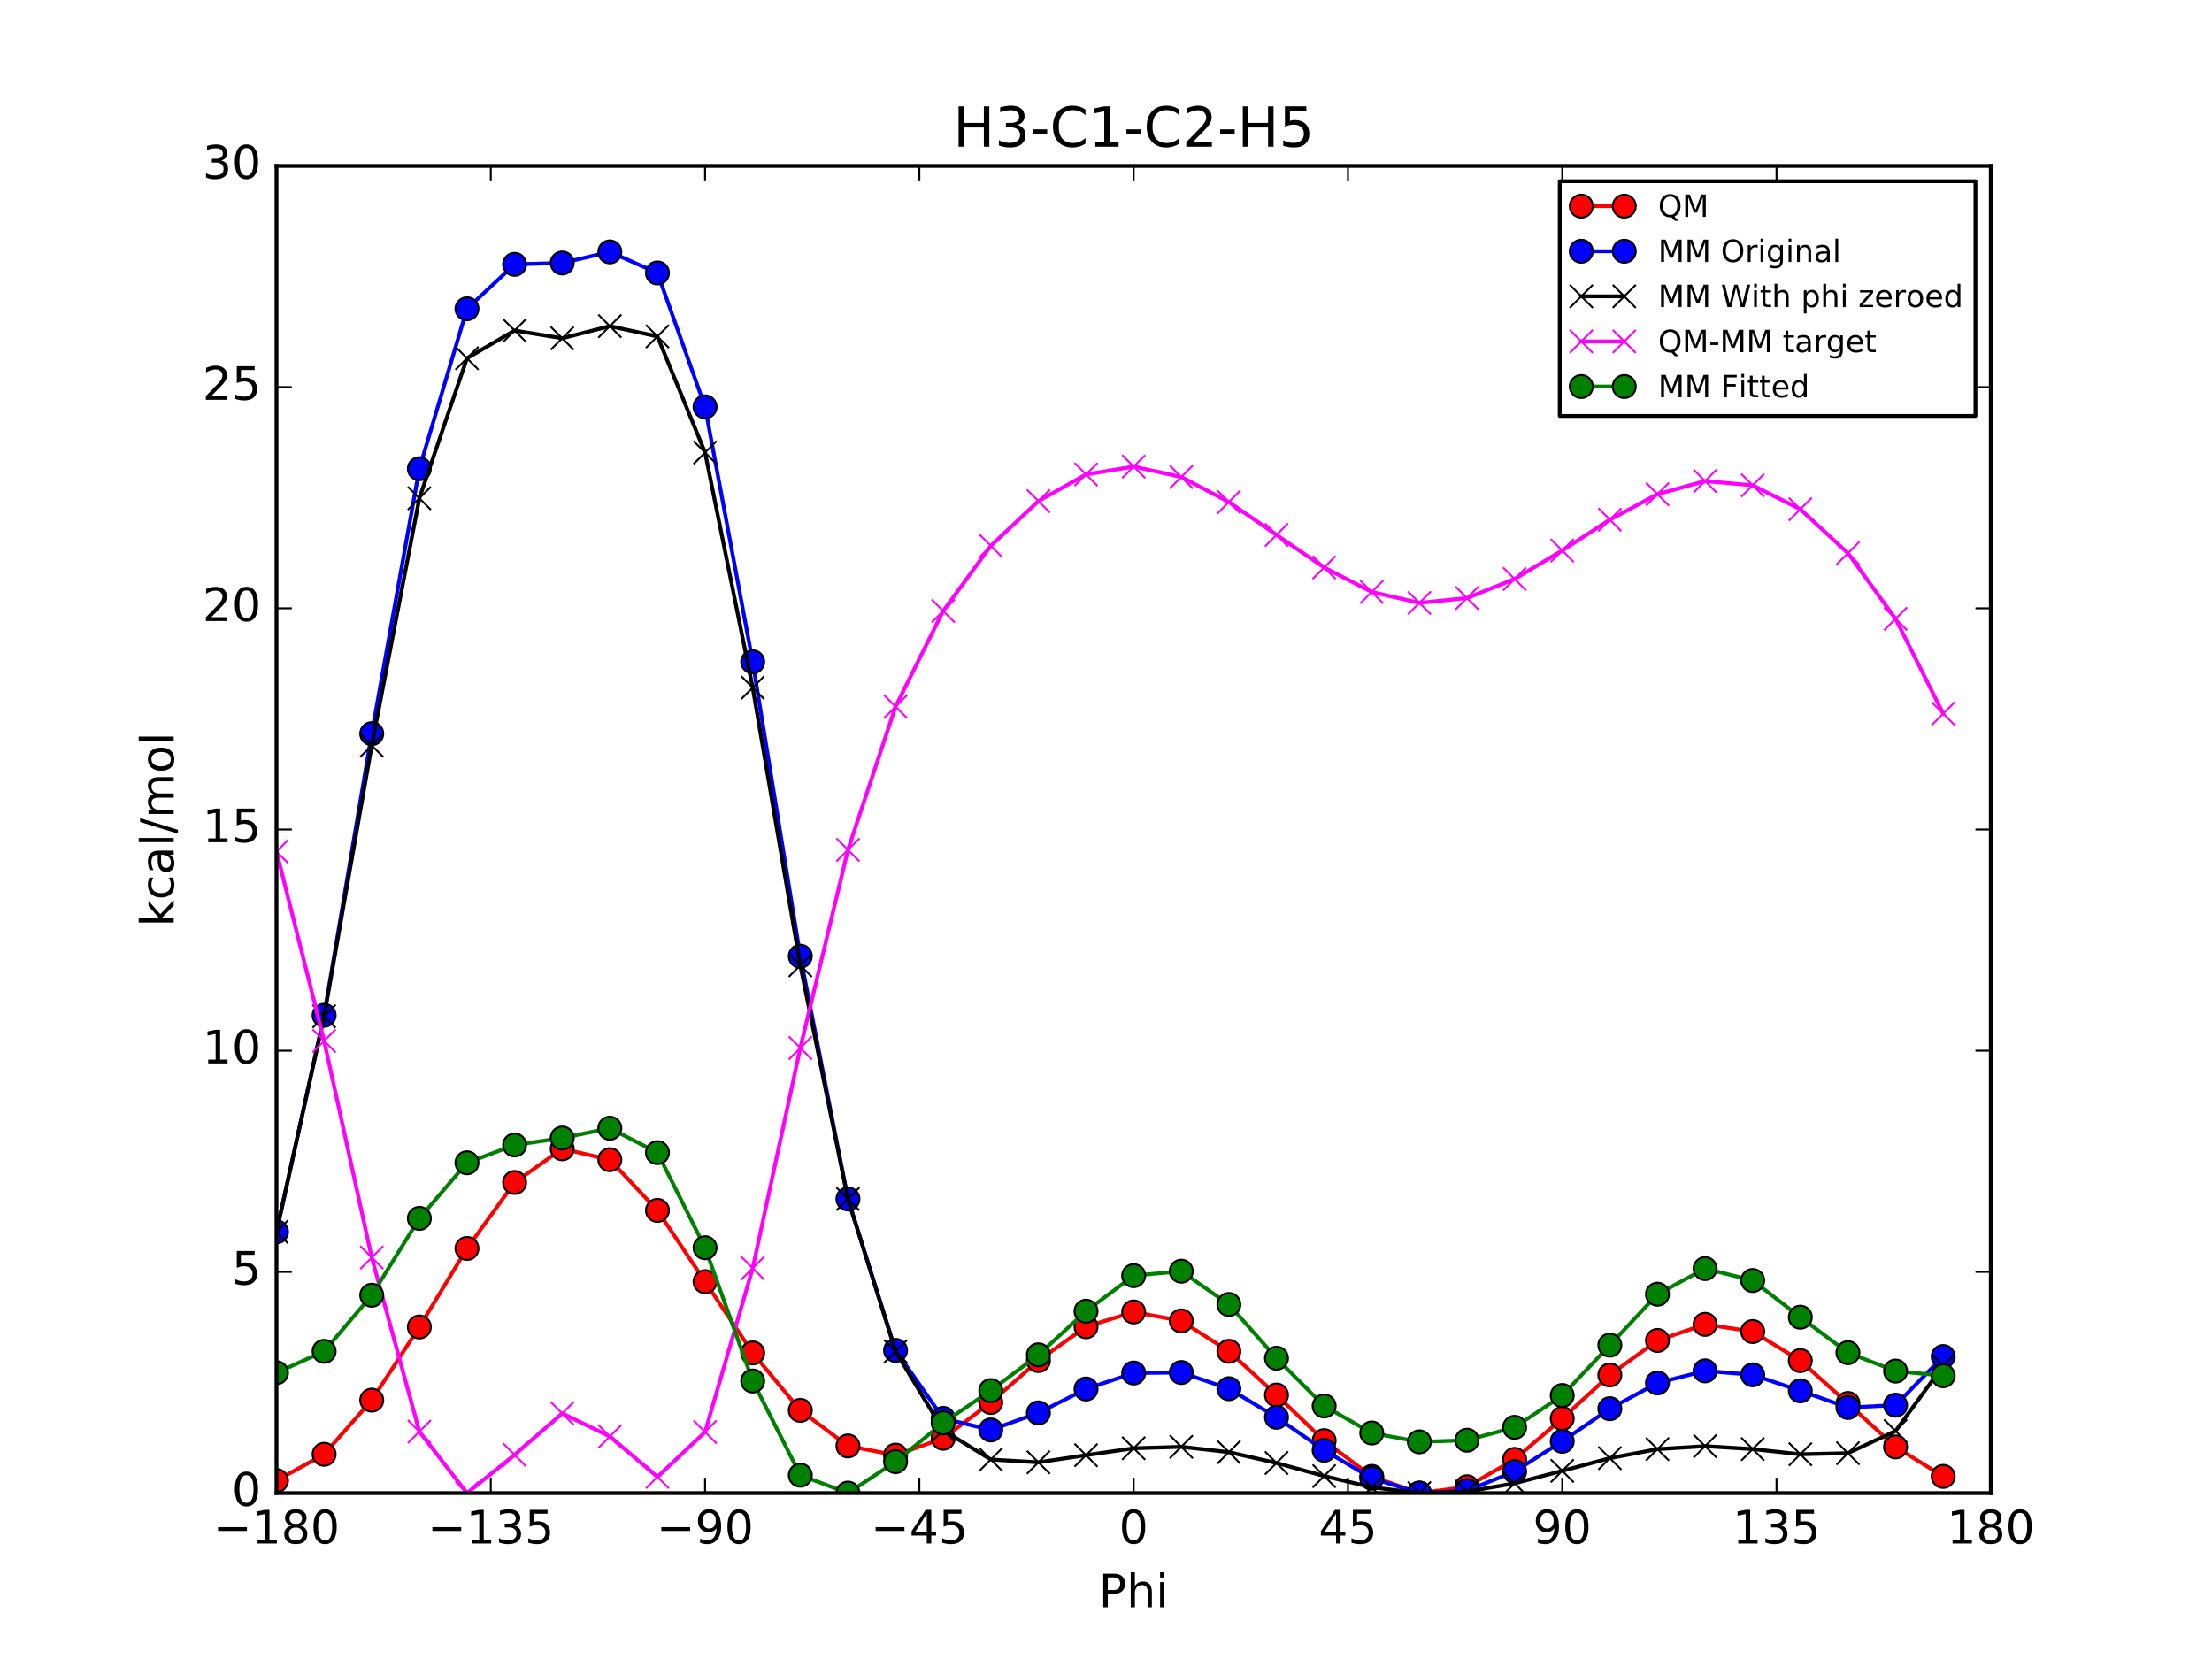 <?xml version="1.0" encoding="utf-8" standalone="no"?>
<!DOCTYPE svg PUBLIC "-//W3C//DTD SVG 1.1//EN"
  "http://www.w3.org/Graphics/SVG/1.1/DTD/svg11.dtd">
<!-- Created with matplotlib (http://matplotlib.org/) -->
<svg height="432pt" version="1.1" viewBox="0 0 576 432" width="576pt" xmlns="http://www.w3.org/2000/svg" xmlns:xlink="http://www.w3.org/1999/xlink">
 <defs>
  <style type="text/css">
*{stroke-linecap:butt;stroke-linejoin:round;stroke-miterlimit:100000;}
  </style>
 </defs>
 <g id="figure_1">
  <g id="patch_1">
   <path d="M 0 432 
L 576 432 
L 576 0 
L 0 0 
z
" style="fill:#ffffff;"/>
  </g>
  <g id="axes_1">
   <g id="patch_2">
    <path d="M 72 388.8 
L 518.4 388.8 
L 518.4 43.2 
L 72 43.2 
z
" style="fill:#ffffff;"/>
   </g>
   <g id="line2d_1">
    <path clip-path="url(#p6a77303e0c)" d="M 72 385.524 
L 84.4 378.697 
L 96.8 364.598 
L 109.2 345.542 
L 121.6 325.095 
L 134 307.916 
L 146.4 299.14 
L 158.8 301.986 
L 171.2 315.188 
L 183.6 333.743 
L 196 352.3 
L 208.4 367.257 
L 220.8 376.521 
L 233.2 378.92 
L 245.6 374.523 
L 258 365.196 
L 270.4 354.285 
L 282.8 345.482 
L 295.2 341.632 
L 307.6 343.961 
L 320 351.874 
L 332.4 363.263 
L 344.8 375.146 
L 357.2 384.449 
L 369.6 388.8 
L 382 387.148 
L 394.4 380.022 
L 406.8 369.371 
L 419.2 358.041 
L 431.6 349.052 
L 444 344.859 
L 456.4 346.73 
L 468.8 354.302 
L 481.2 365.462 
L 493.6 376.772 
L 506 384.448 
" style="fill:none;stroke:#ff0000;stroke-linecap:square;"/>
    <defs>
     <path d="M 0 3 
C 0.796 3 1.559 2.684 2.121 2.121 
C 2.684 1.559 3 0.796 3 0 
C 3 -0.796 2.684 -1.559 2.121 -2.121 
C 1.559 -2.684 0.796 -3 0 -3 
C -0.796 -3 -1.559 -2.684 -2.121 -2.121 
C -2.684 -1.559 -3 -0.796 -3 0 
C -3 0.796 -2.684 1.559 -2.121 2.121 
C -1.559 2.684 -0.796 3 0 3 
z
" id="m79d64c76ae" style="stroke:#000000;stroke-width:0.5;"/>
    </defs>
    <g clip-path="url(#p6a77303e0c)">
     <use style="fill:#ff0000;stroke:#000000;stroke-width:0.5;" x="72" xlink:href="#m79d64c76ae" y="385.524"/>
     <use style="fill:#ff0000;stroke:#000000;stroke-width:0.5;" x="84.4" xlink:href="#m79d64c76ae" y="378.697"/>
     <use style="fill:#ff0000;stroke:#000000;stroke-width:0.5;" x="96.8" xlink:href="#m79d64c76ae" y="364.598"/>
     <use style="fill:#ff0000;stroke:#000000;stroke-width:0.5;" x="109.2" xlink:href="#m79d64c76ae" y="345.542"/>
     <use style="fill:#ff0000;stroke:#000000;stroke-width:0.5;" x="121.6" xlink:href="#m79d64c76ae" y="325.095"/>
     <use style="fill:#ff0000;stroke:#000000;stroke-width:0.5;" x="134" xlink:href="#m79d64c76ae" y="307.916"/>
     <use style="fill:#ff0000;stroke:#000000;stroke-width:0.5;" x="146.4" xlink:href="#m79d64c76ae" y="299.14"/>
     <use style="fill:#ff0000;stroke:#000000;stroke-width:0.5;" x="158.8" xlink:href="#m79d64c76ae" y="301.986"/>
     <use style="fill:#ff0000;stroke:#000000;stroke-width:0.5;" x="171.2" xlink:href="#m79d64c76ae" y="315.188"/>
     <use style="fill:#ff0000;stroke:#000000;stroke-width:0.5;" x="183.6" xlink:href="#m79d64c76ae" y="333.743"/>
     <use style="fill:#ff0000;stroke:#000000;stroke-width:0.5;" x="196" xlink:href="#m79d64c76ae" y="352.3"/>
     <use style="fill:#ff0000;stroke:#000000;stroke-width:0.5;" x="208.4" xlink:href="#m79d64c76ae" y="367.257"/>
     <use style="fill:#ff0000;stroke:#000000;stroke-width:0.5;" x="220.8" xlink:href="#m79d64c76ae" y="376.521"/>
     <use style="fill:#ff0000;stroke:#000000;stroke-width:0.5;" x="233.2" xlink:href="#m79d64c76ae" y="378.92"/>
     <use style="fill:#ff0000;stroke:#000000;stroke-width:0.5;" x="245.6" xlink:href="#m79d64c76ae" y="374.523"/>
     <use style="fill:#ff0000;stroke:#000000;stroke-width:0.5;" x="258" xlink:href="#m79d64c76ae" y="365.196"/>
     <use style="fill:#ff0000;stroke:#000000;stroke-width:0.5;" x="270.4" xlink:href="#m79d64c76ae" y="354.285"/>
     <use style="fill:#ff0000;stroke:#000000;stroke-width:0.5;" x="282.8" xlink:href="#m79d64c76ae" y="345.482"/>
     <use style="fill:#ff0000;stroke:#000000;stroke-width:0.5;" x="295.2" xlink:href="#m79d64c76ae" y="341.632"/>
     <use style="fill:#ff0000;stroke:#000000;stroke-width:0.5;" x="307.6" xlink:href="#m79d64c76ae" y="343.961"/>
     <use style="fill:#ff0000;stroke:#000000;stroke-width:0.5;" x="320" xlink:href="#m79d64c76ae" y="351.874"/>
     <use style="fill:#ff0000;stroke:#000000;stroke-width:0.5;" x="332.4" xlink:href="#m79d64c76ae" y="363.263"/>
     <use style="fill:#ff0000;stroke:#000000;stroke-width:0.5;" x="344.8" xlink:href="#m79d64c76ae" y="375.146"/>
     <use style="fill:#ff0000;stroke:#000000;stroke-width:0.5;" x="357.2" xlink:href="#m79d64c76ae" y="384.449"/>
     <use style="fill:#ff0000;stroke:#000000;stroke-width:0.5;" x="369.6" xlink:href="#m79d64c76ae" y="388.8"/>
     <use style="fill:#ff0000;stroke:#000000;stroke-width:0.5;" x="382" xlink:href="#m79d64c76ae" y="387.148"/>
     <use style="fill:#ff0000;stroke:#000000;stroke-width:0.5;" x="394.4" xlink:href="#m79d64c76ae" y="380.022"/>
     <use style="fill:#ff0000;stroke:#000000;stroke-width:0.5;" x="406.8" xlink:href="#m79d64c76ae" y="369.371"/>
     <use style="fill:#ff0000;stroke:#000000;stroke-width:0.5;" x="419.2" xlink:href="#m79d64c76ae" y="358.041"/>
     <use style="fill:#ff0000;stroke:#000000;stroke-width:0.5;" x="431.6" xlink:href="#m79d64c76ae" y="349.052"/>
     <use style="fill:#ff0000;stroke:#000000;stroke-width:0.5;" x="444" xlink:href="#m79d64c76ae" y="344.859"/>
     <use style="fill:#ff0000;stroke:#000000;stroke-width:0.5;" x="456.4" xlink:href="#m79d64c76ae" y="346.73"/>
     <use style="fill:#ff0000;stroke:#000000;stroke-width:0.5;" x="468.8" xlink:href="#m79d64c76ae" y="354.302"/>
     <use style="fill:#ff0000;stroke:#000000;stroke-width:0.5;" x="481.2" xlink:href="#m79d64c76ae" y="365.462"/>
     <use style="fill:#ff0000;stroke:#000000;stroke-width:0.5;" x="493.6" xlink:href="#m79d64c76ae" y="376.772"/>
     <use style="fill:#ff0000;stroke:#000000;stroke-width:0.5;" x="506" xlink:href="#m79d64c76ae" y="384.448"/>
    </g>
   </g>
   <g id="line2d_2">
    <path clip-path="url(#p6a77303e0c)" d="M 72 320.764 
L 84.4 264.38 
L 96.8 191.048 
L 109.2 122.053 
L 121.6 80.406 
L 134 68.835 
L 146.4 68.481 
L 158.8 65.592 
L 171.2 71.08 
L 183.6 105.942 
L 196 172.338 
L 208.4 249.003 
L 220.8 312.204 
L 233.2 351.638 
L 245.6 369.34 
L 258 372.357 
L 270.4 367.91 
L 282.8 361.693 
L 295.2 357.529 
L 307.6 357.402 
L 320 361.613 
L 332.4 369.055 
L 344.8 377.642 
L 357.2 384.924 
L 369.6 388.8 
L 382 388.151 
L 394.4 383.171 
L 406.8 375.307 
L 419.2 366.825 
L 431.6 360.118 
L 444 356.977 
L 456.4 358.002 
L 468.8 362.167 
L 481.2 366.505 
L 493.6 365.905 
L 506 353.244 
" style="fill:none;stroke:#0000ff;stroke-linecap:square;"/>
    <defs>
     <path d="M 0 3 
C 0.796 3 1.559 2.684 2.121 2.121 
C 2.684 1.559 3 0.796 3 0 
C 3 -0.796 2.684 -1.559 2.121 -2.121 
C 1.559 -2.684 0.796 -3 0 -3 
C -0.796 -3 -1.559 -2.684 -2.121 -2.121 
C -2.684 -1.559 -3 -0.796 -3 0 
C -3 0.796 -2.684 1.559 -2.121 2.121 
C -1.559 2.684 -0.796 3 0 3 
z
" id="md1b8d77e1d" style="stroke:#000000;stroke-width:0.5;"/>
    </defs>
    <g clip-path="url(#p6a77303e0c)">
     <use style="fill:#0000ff;stroke:#000000;stroke-width:0.5;" x="72" xlink:href="#md1b8d77e1d" y="320.764"/>
     <use style="fill:#0000ff;stroke:#000000;stroke-width:0.5;" x="84.4" xlink:href="#md1b8d77e1d" y="264.38"/>
     <use style="fill:#0000ff;stroke:#000000;stroke-width:0.5;" x="96.8" xlink:href="#md1b8d77e1d" y="191.048"/>
     <use style="fill:#0000ff;stroke:#000000;stroke-width:0.5;" x="109.2" xlink:href="#md1b8d77e1d" y="122.053"/>
     <use style="fill:#0000ff;stroke:#000000;stroke-width:0.5;" x="121.6" xlink:href="#md1b8d77e1d" y="80.406"/>
     <use style="fill:#0000ff;stroke:#000000;stroke-width:0.5;" x="134" xlink:href="#md1b8d77e1d" y="68.835"/>
     <use style="fill:#0000ff;stroke:#000000;stroke-width:0.5;" x="146.4" xlink:href="#md1b8d77e1d" y="68.481"/>
     <use style="fill:#0000ff;stroke:#000000;stroke-width:0.5;" x="158.8" xlink:href="#md1b8d77e1d" y="65.592"/>
     <use style="fill:#0000ff;stroke:#000000;stroke-width:0.5;" x="171.2" xlink:href="#md1b8d77e1d" y="71.08"/>
     <use style="fill:#0000ff;stroke:#000000;stroke-width:0.5;" x="183.6" xlink:href="#md1b8d77e1d" y="105.942"/>
     <use style="fill:#0000ff;stroke:#000000;stroke-width:0.5;" x="196" xlink:href="#md1b8d77e1d" y="172.338"/>
     <use style="fill:#0000ff;stroke:#000000;stroke-width:0.5;" x="208.4" xlink:href="#md1b8d77e1d" y="249.003"/>
     <use style="fill:#0000ff;stroke:#000000;stroke-width:0.5;" x="220.8" xlink:href="#md1b8d77e1d" y="312.204"/>
     <use style="fill:#0000ff;stroke:#000000;stroke-width:0.5;" x="233.2" xlink:href="#md1b8d77e1d" y="351.638"/>
     <use style="fill:#0000ff;stroke:#000000;stroke-width:0.5;" x="245.6" xlink:href="#md1b8d77e1d" y="369.34"/>
     <use style="fill:#0000ff;stroke:#000000;stroke-width:0.5;" x="258" xlink:href="#md1b8d77e1d" y="372.357"/>
     <use style="fill:#0000ff;stroke:#000000;stroke-width:0.5;" x="270.4" xlink:href="#md1b8d77e1d" y="367.91"/>
     <use style="fill:#0000ff;stroke:#000000;stroke-width:0.5;" x="282.8" xlink:href="#md1b8d77e1d" y="361.693"/>
     <use style="fill:#0000ff;stroke:#000000;stroke-width:0.5;" x="295.2" xlink:href="#md1b8d77e1d" y="357.529"/>
     <use style="fill:#0000ff;stroke:#000000;stroke-width:0.5;" x="307.6" xlink:href="#md1b8d77e1d" y="357.402"/>
     <use style="fill:#0000ff;stroke:#000000;stroke-width:0.5;" x="320" xlink:href="#md1b8d77e1d" y="361.613"/>
     <use style="fill:#0000ff;stroke:#000000;stroke-width:0.5;" x="332.4" xlink:href="#md1b8d77e1d" y="369.055"/>
     <use style="fill:#0000ff;stroke:#000000;stroke-width:0.5;" x="344.8" xlink:href="#md1b8d77e1d" y="377.642"/>
     <use style="fill:#0000ff;stroke:#000000;stroke-width:0.5;" x="357.2" xlink:href="#md1b8d77e1d" y="384.924"/>
     <use style="fill:#0000ff;stroke:#000000;stroke-width:0.5;" x="369.6" xlink:href="#md1b8d77e1d" y="388.8"/>
     <use style="fill:#0000ff;stroke:#000000;stroke-width:0.5;" x="382" xlink:href="#md1b8d77e1d" y="388.151"/>
     <use style="fill:#0000ff;stroke:#000000;stroke-width:0.5;" x="394.4" xlink:href="#md1b8d77e1d" y="383.171"/>
     <use style="fill:#0000ff;stroke:#000000;stroke-width:0.5;" x="406.8" xlink:href="#md1b8d77e1d" y="375.307"/>
     <use style="fill:#0000ff;stroke:#000000;stroke-width:0.5;" x="419.2" xlink:href="#md1b8d77e1d" y="366.825"/>
     <use style="fill:#0000ff;stroke:#000000;stroke-width:0.5;" x="431.6" xlink:href="#md1b8d77e1d" y="360.118"/>
     <use style="fill:#0000ff;stroke:#000000;stroke-width:0.5;" x="444" xlink:href="#md1b8d77e1d" y="356.977"/>
     <use style="fill:#0000ff;stroke:#000000;stroke-width:0.5;" x="456.4" xlink:href="#md1b8d77e1d" y="358.002"/>
     <use style="fill:#0000ff;stroke:#000000;stroke-width:0.5;" x="468.8" xlink:href="#md1b8d77e1d" y="362.167"/>
     <use style="fill:#0000ff;stroke:#000000;stroke-width:0.5;" x="481.2" xlink:href="#md1b8d77e1d" y="366.505"/>
     <use style="fill:#0000ff;stroke:#000000;stroke-width:0.5;" x="493.6" xlink:href="#md1b8d77e1d" y="365.905"/>
     <use style="fill:#0000ff;stroke:#000000;stroke-width:0.5;" x="506" xlink:href="#md1b8d77e1d" y="353.244"/>
    </g>
   </g>
   <g id="line2d_3">
    <path clip-path="url(#p6a77303e0c)" d="M 72 320.764 
L 84.4 264.641 
L 96.8 194.127 
L 109.2 129.751 
L 121.6 93.285 
L 134 86.071 
L 146.4 88.082 
L 158.8 84.932 
L 171.2 87.602 
L 183.6 117.845 
L 196 179.059 
L 208.4 251.367 
L 220.8 312.204 
L 233.2 351.899 
L 245.6 372.419 
L 258 380.054 
L 270.4 380.79 
L 282.8 378.929 
L 295.2 377.13 
L 307.6 376.742 
L 320 378.135 
L 332.4 380.958 
L 344.8 384.363 
L 357.2 387.288 
L 369.6 388.8 
L 382 388.413 
L 394.4 386.25 
L 406.8 383.004 
L 419.2 379.704 
L 431.6 377.354 
L 444 376.578 
L 456.4 377.342 
L 468.8 378.688 
L 481.2 378.408 
L 493.6 372.627 
L 506 355.608 
" style="fill:none;stroke:#000000;stroke-linecap:square;"/>
    <defs>
     <path d="M -3 3 
L 3 -3 
M -3 -3 
L 3 3 
" id="md2b084d62d" style="stroke:#000000;stroke-width:0.5;"/>
    </defs>
    <g clip-path="url(#p6a77303e0c)">
     <use style="stroke:#000000;stroke-width:0.5;" x="72" xlink:href="#md2b084d62d" y="320.764"/>
     <use style="stroke:#000000;stroke-width:0.5;" x="84.4" xlink:href="#md2b084d62d" y="264.641"/>
     <use style="stroke:#000000;stroke-width:0.5;" x="96.8" xlink:href="#md2b084d62d" y="194.127"/>
     <use style="stroke:#000000;stroke-width:0.5;" x="109.2" xlink:href="#md2b084d62d" y="129.751"/>
     <use style="stroke:#000000;stroke-width:0.5;" x="121.6" xlink:href="#md2b084d62d" y="93.285"/>
     <use style="stroke:#000000;stroke-width:0.5;" x="134" xlink:href="#md2b084d62d" y="86.071"/>
     <use style="stroke:#000000;stroke-width:0.5;" x="146.4" xlink:href="#md2b084d62d" y="88.082"/>
     <use style="stroke:#000000;stroke-width:0.5;" x="158.8" xlink:href="#md2b084d62d" y="84.932"/>
     <use style="stroke:#000000;stroke-width:0.5;" x="171.2" xlink:href="#md2b084d62d" y="87.602"/>
     <use style="stroke:#000000;stroke-width:0.5;" x="183.6" xlink:href="#md2b084d62d" y="117.845"/>
     <use style="stroke:#000000;stroke-width:0.5;" x="196" xlink:href="#md2b084d62d" y="179.059"/>
     <use style="stroke:#000000;stroke-width:0.5;" x="208.4" xlink:href="#md2b084d62d" y="251.367"/>
     <use style="stroke:#000000;stroke-width:0.5;" x="220.8" xlink:href="#md2b084d62d" y="312.204"/>
     <use style="stroke:#000000;stroke-width:0.5;" x="233.2" xlink:href="#md2b084d62d" y="351.899"/>
     <use style="stroke:#000000;stroke-width:0.5;" x="245.6" xlink:href="#md2b084d62d" y="372.419"/>
     <use style="stroke:#000000;stroke-width:0.5;" x="258" xlink:href="#md2b084d62d" y="380.054"/>
     <use style="stroke:#000000;stroke-width:0.5;" x="270.4" xlink:href="#md2b084d62d" y="380.79"/>
     <use style="stroke:#000000;stroke-width:0.5;" x="282.8" xlink:href="#md2b084d62d" y="378.929"/>
     <use style="stroke:#000000;stroke-width:0.5;" x="295.2" xlink:href="#md2b084d62d" y="377.13"/>
     <use style="stroke:#000000;stroke-width:0.5;" x="307.6" xlink:href="#md2b084d62d" y="376.742"/>
     <use style="stroke:#000000;stroke-width:0.5;" x="320" xlink:href="#md2b084d62d" y="378.135"/>
     <use style="stroke:#000000;stroke-width:0.5;" x="332.4" xlink:href="#md2b084d62d" y="380.958"/>
     <use style="stroke:#000000;stroke-width:0.5;" x="344.8" xlink:href="#md2b084d62d" y="384.363"/>
     <use style="stroke:#000000;stroke-width:0.5;" x="357.2" xlink:href="#md2b084d62d" y="387.288"/>
     <use style="stroke:#000000;stroke-width:0.5;" x="369.6" xlink:href="#md2b084d62d" y="388.8"/>
     <use style="stroke:#000000;stroke-width:0.5;" x="382" xlink:href="#md2b084d62d" y="388.413"/>
     <use style="stroke:#000000;stroke-width:0.5;" x="394.4" xlink:href="#md2b084d62d" y="386.25"/>
     <use style="stroke:#000000;stroke-width:0.5;" x="406.8" xlink:href="#md2b084d62d" y="383.004"/>
     <use style="stroke:#000000;stroke-width:0.5;" x="419.2" xlink:href="#md2b084d62d" y="379.704"/>
     <use style="stroke:#000000;stroke-width:0.5;" x="431.6" xlink:href="#md2b084d62d" y="377.354"/>
     <use style="stroke:#000000;stroke-width:0.5;" x="444" xlink:href="#md2b084d62d" y="376.578"/>
     <use style="stroke:#000000;stroke-width:0.5;" x="456.4" xlink:href="#md2b084d62d" y="377.342"/>
     <use style="stroke:#000000;stroke-width:0.5;" x="468.8" xlink:href="#md2b084d62d" y="378.688"/>
     <use style="stroke:#000000;stroke-width:0.5;" x="481.2" xlink:href="#md2b084d62d" y="378.408"/>
     <use style="stroke:#000000;stroke-width:0.5;" x="493.6" xlink:href="#md2b084d62d" y="372.627"/>
     <use style="stroke:#000000;stroke-width:0.5;" x="506" xlink:href="#md2b084d62d" y="355.608"/>
    </g>
   </g>
   <g id="line2d_4">
    <path clip-path="url(#p6a77303e0c)" d="M 72 221.75 
L 84.4 271.045 
L 96.8 327.461 
L 109.2 372.781 
L 121.6 388.8 
L 134 378.835 
L 146.4 368.047 
L 158.8 374.044 
L 171.2 384.575 
L 183.6 372.887 
L 196 330.23 
L 208.4 272.879 
L 220.8 221.306 
L 233.2 184.01 
L 245.6 159.094 
L 258 142.132 
L 270.4 130.485 
L 282.8 123.542 
L 295.2 121.492 
L 307.6 124.209 
L 320 130.728 
L 332.4 139.294 
L 344.8 147.772 
L 357.2 154.15 
L 369.6 156.99 
L 382 155.725 
L 394.4 150.762 
L 406.8 143.357 
L 419.2 135.327 
L 431.6 128.687 
L 444 125.27 
L 456.4 126.379 
L 468.8 132.603 
L 481.2 144.043 
L 493.6 161.135 
L 506 185.83 
" style="fill:none;stroke:#ff00ff;stroke-linecap:square;"/>
    <defs>
     <path d="M -3 3 
L 3 -3 
M -3 -3 
L 3 3 
" id="m51f475823d" style="stroke:#ff00ff;stroke-width:0.5;"/>
    </defs>
    <g clip-path="url(#p6a77303e0c)">
     <use style="fill:#ff00ff;stroke:#ff00ff;stroke-width:0.5;" x="72" xlink:href="#m51f475823d" y="221.75"/>
     <use style="fill:#ff00ff;stroke:#ff00ff;stroke-width:0.5;" x="84.4" xlink:href="#m51f475823d" y="271.045"/>
     <use style="fill:#ff00ff;stroke:#ff00ff;stroke-width:0.5;" x="96.8" xlink:href="#m51f475823d" y="327.461"/>
     <use style="fill:#ff00ff;stroke:#ff00ff;stroke-width:0.5;" x="109.2" xlink:href="#m51f475823d" y="372.781"/>
     <use style="fill:#ff00ff;stroke:#ff00ff;stroke-width:0.5;" x="121.6" xlink:href="#m51f475823d" y="388.8"/>
     <use style="fill:#ff00ff;stroke:#ff00ff;stroke-width:0.5;" x="134" xlink:href="#m51f475823d" y="378.835"/>
     <use style="fill:#ff00ff;stroke:#ff00ff;stroke-width:0.5;" x="146.4" xlink:href="#m51f475823d" y="368.047"/>
     <use style="fill:#ff00ff;stroke:#ff00ff;stroke-width:0.5;" x="158.8" xlink:href="#m51f475823d" y="374.044"/>
     <use style="fill:#ff00ff;stroke:#ff00ff;stroke-width:0.5;" x="171.2" xlink:href="#m51f475823d" y="384.575"/>
     <use style="fill:#ff00ff;stroke:#ff00ff;stroke-width:0.5;" x="183.6" xlink:href="#m51f475823d" y="372.887"/>
     <use style="fill:#ff00ff;stroke:#ff00ff;stroke-width:0.5;" x="196" xlink:href="#m51f475823d" y="330.23"/>
     <use style="fill:#ff00ff;stroke:#ff00ff;stroke-width:0.5;" x="208.4" xlink:href="#m51f475823d" y="272.879"/>
     <use style="fill:#ff00ff;stroke:#ff00ff;stroke-width:0.5;" x="220.8" xlink:href="#m51f475823d" y="221.306"/>
     <use style="fill:#ff00ff;stroke:#ff00ff;stroke-width:0.5;" x="233.2" xlink:href="#m51f475823d" y="184.01"/>
     <use style="fill:#ff00ff;stroke:#ff00ff;stroke-width:0.5;" x="245.6" xlink:href="#m51f475823d" y="159.094"/>
     <use style="fill:#ff00ff;stroke:#ff00ff;stroke-width:0.5;" x="258" xlink:href="#m51f475823d" y="142.132"/>
     <use style="fill:#ff00ff;stroke:#ff00ff;stroke-width:0.5;" x="270.4" xlink:href="#m51f475823d" y="130.485"/>
     <use style="fill:#ff00ff;stroke:#ff00ff;stroke-width:0.5;" x="282.8" xlink:href="#m51f475823d" y="123.542"/>
     <use style="fill:#ff00ff;stroke:#ff00ff;stroke-width:0.5;" x="295.2" xlink:href="#m51f475823d" y="121.492"/>
     <use style="fill:#ff00ff;stroke:#ff00ff;stroke-width:0.5;" x="307.6" xlink:href="#m51f475823d" y="124.209"/>
     <use style="fill:#ff00ff;stroke:#ff00ff;stroke-width:0.5;" x="320" xlink:href="#m51f475823d" y="130.728"/>
     <use style="fill:#ff00ff;stroke:#ff00ff;stroke-width:0.5;" x="332.4" xlink:href="#m51f475823d" y="139.294"/>
     <use style="fill:#ff00ff;stroke:#ff00ff;stroke-width:0.5;" x="344.8" xlink:href="#m51f475823d" y="147.772"/>
     <use style="fill:#ff00ff;stroke:#ff00ff;stroke-width:0.5;" x="357.2" xlink:href="#m51f475823d" y="154.15"/>
     <use style="fill:#ff00ff;stroke:#ff00ff;stroke-width:0.5;" x="369.6" xlink:href="#m51f475823d" y="156.99"/>
     <use style="fill:#ff00ff;stroke:#ff00ff;stroke-width:0.5;" x="382" xlink:href="#m51f475823d" y="155.725"/>
     <use style="fill:#ff00ff;stroke:#ff00ff;stroke-width:0.5;" x="394.4" xlink:href="#m51f475823d" y="150.762"/>
     <use style="fill:#ff00ff;stroke:#ff00ff;stroke-width:0.5;" x="406.8" xlink:href="#m51f475823d" y="143.357"/>
     <use style="fill:#ff00ff;stroke:#ff00ff;stroke-width:0.5;" x="419.2" xlink:href="#m51f475823d" y="135.327"/>
     <use style="fill:#ff00ff;stroke:#ff00ff;stroke-width:0.5;" x="431.6" xlink:href="#m51f475823d" y="128.687"/>
     <use style="fill:#ff00ff;stroke:#ff00ff;stroke-width:0.5;" x="444" xlink:href="#m51f475823d" y="125.27"/>
     <use style="fill:#ff00ff;stroke:#ff00ff;stroke-width:0.5;" x="456.4" xlink:href="#m51f475823d" y="126.379"/>
     <use style="fill:#ff00ff;stroke:#ff00ff;stroke-width:0.5;" x="468.8" xlink:href="#m51f475823d" y="132.603"/>
     <use style="fill:#ff00ff;stroke:#ff00ff;stroke-width:0.5;" x="481.2" xlink:href="#m51f475823d" y="144.043"/>
     <use style="fill:#ff00ff;stroke:#ff00ff;stroke-width:0.5;" x="493.6" xlink:href="#m51f475823d" y="161.135"/>
     <use style="fill:#ff00ff;stroke:#ff00ff;stroke-width:0.5;" x="506" xlink:href="#m51f475823d" y="185.83"/>
    </g>
   </g>
   <g id="line2d_5">
    <path clip-path="url(#p6a77303e0c)" d="M 72 357.459 
L 84.4 351.878 
L 96.8 337.279 
L 109.2 317.265 
L 121.6 302.787 
L 134 298.151 
L 146.4 296.338 
L 158.8 293.781 
L 171.2 300.139 
L 183.6 324.911 
L 196 359.609 
L 208.4 384.136 
L 220.8 388.8 
L 233.2 380.606 
L 245.6 370.508 
L 258 362.105 
L 270.4 352.799 
L 282.8 341.439 
L 295.2 332.182 
L 307.6 331.022 
L 320 339.691 
L 332.4 353.679 
L 344.8 366.113 
L 357.2 373.148 
L 369.6 375.453 
L 382 375.029 
L 394.4 371.668 
L 406.8 363.382 
L 419.2 350.275 
L 431.6 337.016 
L 444 330.341 
L 456.4 333.442 
L 468.8 343 
L 481.2 352.239 
L 493.6 357.029 
L 506 358.238 
" style="fill:none;stroke:#008000;stroke-linecap:square;"/>
    <defs>
     <path d="M 0 3 
C 0.796 3 1.559 2.684 2.121 2.121 
C 2.684 1.559 3 0.796 3 0 
C 3 -0.796 2.684 -1.559 2.121 -2.121 
C 1.559 -2.684 0.796 -3 0 -3 
C -0.796 -3 -1.559 -2.684 -2.121 -2.121 
C -2.684 -1.559 -3 -0.796 -3 0 
C -3 0.796 -2.684 1.559 -2.121 2.121 
C -1.559 2.684 -0.796 3 0 3 
z
" id="md30463c99b" style="stroke:#000000;stroke-width:0.5;"/>
    </defs>
    <g clip-path="url(#p6a77303e0c)">
     <use style="fill:#008000;stroke:#000000;stroke-width:0.5;" x="72" xlink:href="#md30463c99b" y="357.459"/>
     <use style="fill:#008000;stroke:#000000;stroke-width:0.5;" x="84.4" xlink:href="#md30463c99b" y="351.878"/>
     <use style="fill:#008000;stroke:#000000;stroke-width:0.5;" x="96.8" xlink:href="#md30463c99b" y="337.279"/>
     <use style="fill:#008000;stroke:#000000;stroke-width:0.5;" x="109.2" xlink:href="#md30463c99b" y="317.265"/>
     <use style="fill:#008000;stroke:#000000;stroke-width:0.5;" x="121.6" xlink:href="#md30463c99b" y="302.787"/>
     <use style="fill:#008000;stroke:#000000;stroke-width:0.5;" x="134" xlink:href="#md30463c99b" y="298.151"/>
     <use style="fill:#008000;stroke:#000000;stroke-width:0.5;" x="146.4" xlink:href="#md30463c99b" y="296.338"/>
     <use style="fill:#008000;stroke:#000000;stroke-width:0.5;" x="158.8" xlink:href="#md30463c99b" y="293.781"/>
     <use style="fill:#008000;stroke:#000000;stroke-width:0.5;" x="171.2" xlink:href="#md30463c99b" y="300.139"/>
     <use style="fill:#008000;stroke:#000000;stroke-width:0.5;" x="183.6" xlink:href="#md30463c99b" y="324.911"/>
     <use style="fill:#008000;stroke:#000000;stroke-width:0.5;" x="196" xlink:href="#md30463c99b" y="359.609"/>
     <use style="fill:#008000;stroke:#000000;stroke-width:0.5;" x="208.4" xlink:href="#md30463c99b" y="384.136"/>
     <use style="fill:#008000;stroke:#000000;stroke-width:0.5;" x="220.8" xlink:href="#md30463c99b" y="388.8"/>
     <use style="fill:#008000;stroke:#000000;stroke-width:0.5;" x="233.2" xlink:href="#md30463c99b" y="380.606"/>
     <use style="fill:#008000;stroke:#000000;stroke-width:0.5;" x="245.6" xlink:href="#md30463c99b" y="370.508"/>
     <use style="fill:#008000;stroke:#000000;stroke-width:0.5;" x="258" xlink:href="#md30463c99b" y="362.105"/>
     <use style="fill:#008000;stroke:#000000;stroke-width:0.5;" x="270.4" xlink:href="#md30463c99b" y="352.799"/>
     <use style="fill:#008000;stroke:#000000;stroke-width:0.5;" x="282.8" xlink:href="#md30463c99b" y="341.439"/>
     <use style="fill:#008000;stroke:#000000;stroke-width:0.5;" x="295.2" xlink:href="#md30463c99b" y="332.182"/>
     <use style="fill:#008000;stroke:#000000;stroke-width:0.5;" x="307.6" xlink:href="#md30463c99b" y="331.022"/>
     <use style="fill:#008000;stroke:#000000;stroke-width:0.5;" x="320" xlink:href="#md30463c99b" y="339.691"/>
     <use style="fill:#008000;stroke:#000000;stroke-width:0.5;" x="332.4" xlink:href="#md30463c99b" y="353.679"/>
     <use style="fill:#008000;stroke:#000000;stroke-width:0.5;" x="344.8" xlink:href="#md30463c99b" y="366.113"/>
     <use style="fill:#008000;stroke:#000000;stroke-width:0.5;" x="357.2" xlink:href="#md30463c99b" y="373.148"/>
     <use style="fill:#008000;stroke:#000000;stroke-width:0.5;" x="369.6" xlink:href="#md30463c99b" y="375.453"/>
     <use style="fill:#008000;stroke:#000000;stroke-width:0.5;" x="382" xlink:href="#md30463c99b" y="375.029"/>
     <use style="fill:#008000;stroke:#000000;stroke-width:0.5;" x="394.4" xlink:href="#md30463c99b" y="371.668"/>
     <use style="fill:#008000;stroke:#000000;stroke-width:0.5;" x="406.8" xlink:href="#md30463c99b" y="363.382"/>
     <use style="fill:#008000;stroke:#000000;stroke-width:0.5;" x="419.2" xlink:href="#md30463c99b" y="350.275"/>
     <use style="fill:#008000;stroke:#000000;stroke-width:0.5;" x="431.6" xlink:href="#md30463c99b" y="337.016"/>
     <use style="fill:#008000;stroke:#000000;stroke-width:0.5;" x="444" xlink:href="#md30463c99b" y="330.341"/>
     <use style="fill:#008000;stroke:#000000;stroke-width:0.5;" x="456.4" xlink:href="#md30463c99b" y="333.442"/>
     <use style="fill:#008000;stroke:#000000;stroke-width:0.5;" x="468.8" xlink:href="#md30463c99b" y="343"/>
     <use style="fill:#008000;stroke:#000000;stroke-width:0.5;" x="481.2" xlink:href="#md30463c99b" y="352.239"/>
     <use style="fill:#008000;stroke:#000000;stroke-width:0.5;" x="493.6" xlink:href="#md30463c99b" y="357.029"/>
     <use style="fill:#008000;stroke:#000000;stroke-width:0.5;" x="506" xlink:href="#md30463c99b" y="358.238"/>
    </g>
   </g>
   <g id="patch_3">
    <path d="M 72 388.8 
L 72 43.2 
" style="fill:none;stroke:#000000;stroke-linecap:square;stroke-linejoin:miter;"/>
   </g>
   <g id="patch_4">
    <path d="M 72 388.8 
L 518.4 388.8 
" style="fill:none;stroke:#000000;stroke-linecap:square;stroke-linejoin:miter;"/>
   </g>
   <g id="patch_5">
    <path d="M 72 43.2 
L 518.4 43.2 
" style="fill:none;stroke:#000000;stroke-linecap:square;stroke-linejoin:miter;"/>
   </g>
   <g id="patch_6">
    <path d="M 518.4 388.8 
L 518.4 43.2 
" style="fill:none;stroke:#000000;stroke-linecap:square;stroke-linejoin:miter;"/>
   </g>
   <g id="matplotlib.axis_1">
    <g id="xtick_1">
     <g id="line2d_6">
      <defs>
       <path d="M 0 0 
L 0 -4 
" id="md46cbad47e" style="stroke:#000000;stroke-width:0.5;"/>
      </defs>
      <g>
       <use style="stroke:#000000;stroke-width:0.5;" x="72.0" xlink:href="#md46cbad47e" y="388.8"/>
      </g>
     </g>
     <g id="line2d_7">
      <defs>
       <path d="M 0 0 
L 0 4 
" id="mcd23d517ce" style="stroke:#000000;stroke-width:0.5;"/>
      </defs>
      <g>
       <use style="stroke:#000000;stroke-width:0.5;" x="72.0" xlink:href="#mcd23d517ce" y="43.2"/>
      </g>
     </g>
     <g id="text_1">
      <!-- −180 -->
      <defs>
       <path d="M 31.781 66.406 
Q 24.172 66.406 20.328 58.906 
Q 16.5 51.422 16.5 36.375 
Q 16.5 21.391 20.328 13.891 
Q 24.172 6.391 31.781 6.391 
Q 39.453 6.391 43.281 13.891 
Q 47.125 21.391 47.125 36.375 
Q 47.125 51.422 43.281 58.906 
Q 39.453 66.406 31.781 66.406 
M 31.781 74.219 
Q 44.047 74.219 50.516 64.516 
Q 56.984 54.828 56.984 36.375 
Q 56.984 17.969 50.516 8.266 
Q 44.047 -1.422 31.781 -1.422 
Q 19.531 -1.422 13.062 8.266 
Q 6.594 17.969 6.594 36.375 
Q 6.594 54.828 13.062 64.516 
Q 19.531 74.219 31.781 74.219 
" id="BitstreamVeraSans-Roman-30"/>
       <path d="M 10.594 35.5 
L 73.188 35.5 
L 73.188 27.203 
L 10.594 27.203 
z
" id="BitstreamVeraSans-Roman-2212"/>
       <path d="M 12.406 8.297 
L 28.516 8.297 
L 28.516 63.922 
L 10.984 60.406 
L 10.984 69.391 
L 28.422 72.906 
L 38.281 72.906 
L 38.281 8.297 
L 54.391 8.297 
L 54.391 0 
L 12.406 0 
z
" id="BitstreamVeraSans-Roman-31"/>
       <path d="M 31.781 34.625 
Q 24.75 34.625 20.719 30.859 
Q 16.703 27.094 16.703 20.516 
Q 16.703 13.922 20.719 10.156 
Q 24.75 6.391 31.781 6.391 
Q 38.812 6.391 42.859 10.172 
Q 46.922 13.969 46.922 20.516 
Q 46.922 27.094 42.891 30.859 
Q 38.875 34.625 31.781 34.625 
M 21.922 38.812 
Q 15.578 40.375 12.031 44.719 
Q 8.5 49.078 8.5 55.328 
Q 8.5 64.062 14.719 69.141 
Q 20.953 74.219 31.781 74.219 
Q 42.672 74.219 48.875 69.141 
Q 55.078 64.062 55.078 55.328 
Q 55.078 49.078 51.531 44.719 
Q 48 40.375 41.703 38.812 
Q 48.828 37.156 52.797 32.312 
Q 56.781 27.484 56.781 20.516 
Q 56.781 9.906 50.312 4.234 
Q 43.844 -1.422 31.781 -1.422 
Q 19.734 -1.422 13.25 4.234 
Q 6.781 9.906 6.781 20.516 
Q 6.781 27.484 10.781 32.312 
Q 14.797 37.156 21.922 38.812 
M 18.312 54.391 
Q 18.312 48.734 21.844 45.562 
Q 25.391 42.391 31.781 42.391 
Q 38.141 42.391 41.719 45.562 
Q 45.312 48.734 45.312 54.391 
Q 45.312 60.062 41.719 63.234 
Q 38.141 66.406 31.781 66.406 
Q 25.391 66.406 21.844 63.234 
Q 18.312 60.062 18.312 54.391 
" id="BitstreamVeraSans-Roman-38"/>
      </defs>
      <g transform="translate(55.52 401.918)scale(0.12 -0.12)">
       <use xlink:href="#BitstreamVeraSans-Roman-2212"/>
       <use x="83.789" xlink:href="#BitstreamVeraSans-Roman-31"/>
       <use x="147.412" xlink:href="#BitstreamVeraSans-Roman-38"/>
       <use x="211.035" xlink:href="#BitstreamVeraSans-Roman-30"/>
      </g>
     </g>
    </g>
    <g id="xtick_2">
     <g id="line2d_8">
      <g>
       <use style="stroke:#000000;stroke-width:0.5;" x="127.8" xlink:href="#md46cbad47e" y="388.8"/>
      </g>
     </g>
     <g id="line2d_9">
      <g>
       <use style="stroke:#000000;stroke-width:0.5;" x="127.8" xlink:href="#mcd23d517ce" y="43.2"/>
      </g>
     </g>
     <g id="text_2">
      <!-- −135 -->
      <defs>
       <path d="M 10.797 72.906 
L 49.516 72.906 
L 49.516 64.594 
L 19.828 64.594 
L 19.828 46.734 
Q 21.969 47.469 24.109 47.828 
Q 26.266 48.188 28.422 48.188 
Q 40.625 48.188 47.75 41.5 
Q 54.891 34.812 54.891 23.391 
Q 54.891 11.625 47.562 5.094 
Q 40.234 -1.422 26.906 -1.422 
Q 22.312 -1.422 17.547 -0.641 
Q 12.797 0.141 7.719 1.703 
L 7.719 11.625 
Q 12.109 9.234 16.797 8.062 
Q 21.484 6.891 26.703 6.891 
Q 35.156 6.891 40.078 11.328 
Q 45.016 15.766 45.016 23.391 
Q 45.016 31 40.078 35.438 
Q 35.156 39.891 26.703 39.891 
Q 22.75 39.891 18.812 39.016 
Q 14.891 38.141 10.797 36.281 
z
" id="BitstreamVeraSans-Roman-35"/>
       <path d="M 40.578 39.312 
Q 47.656 37.797 51.625 33 
Q 55.609 28.219 55.609 21.188 
Q 55.609 10.406 48.188 4.484 
Q 40.766 -1.422 27.094 -1.422 
Q 22.516 -1.422 17.656 -0.516 
Q 12.797 0.391 7.625 2.203 
L 7.625 11.719 
Q 11.719 9.328 16.594 8.109 
Q 21.484 6.891 26.812 6.891 
Q 36.078 6.891 40.938 10.547 
Q 45.797 14.203 45.797 21.188 
Q 45.797 27.641 41.281 31.266 
Q 36.766 34.906 28.719 34.906 
L 20.219 34.906 
L 20.219 43.016 
L 29.109 43.016 
Q 36.375 43.016 40.234 45.922 
Q 44.094 48.828 44.094 54.297 
Q 44.094 59.906 40.109 62.906 
Q 36.141 65.922 28.719 65.922 
Q 24.656 65.922 20.016 65.031 
Q 15.375 64.156 9.812 62.312 
L 9.812 71.094 
Q 15.438 72.656 20.344 73.438 
Q 25.25 74.219 29.594 74.219 
Q 40.828 74.219 47.359 69.109 
Q 53.906 64.016 53.906 55.328 
Q 53.906 49.266 50.438 45.094 
Q 46.969 40.922 40.578 39.312 
" id="BitstreamVeraSans-Roman-33"/>
      </defs>
      <g transform="translate(111.32 401.918)scale(0.12 -0.12)">
       <use xlink:href="#BitstreamVeraSans-Roman-2212"/>
       <use x="83.789" xlink:href="#BitstreamVeraSans-Roman-31"/>
       <use x="147.412" xlink:href="#BitstreamVeraSans-Roman-33"/>
       <use x="211.035" xlink:href="#BitstreamVeraSans-Roman-35"/>
      </g>
     </g>
    </g>
    <g id="xtick_3">
     <g id="line2d_10">
      <g>
       <use style="stroke:#000000;stroke-width:0.5;" x="183.6" xlink:href="#md46cbad47e" y="388.8"/>
      </g>
     </g>
     <g id="line2d_11">
      <g>
       <use style="stroke:#000000;stroke-width:0.5;" x="183.6" xlink:href="#mcd23d517ce" y="43.2"/>
      </g>
     </g>
     <g id="text_3">
      <!-- −90 -->
      <defs>
       <path d="M 10.984 1.516 
L 10.984 10.5 
Q 14.703 8.734 18.5 7.812 
Q 22.312 6.891 25.984 6.891 
Q 35.75 6.891 40.891 13.453 
Q 46.047 20.016 46.781 33.406 
Q 43.953 29.203 39.594 26.953 
Q 35.25 24.703 29.984 24.703 
Q 19.047 24.703 12.672 31.312 
Q 6.297 37.938 6.297 49.422 
Q 6.297 60.641 12.938 67.422 
Q 19.578 74.219 30.609 74.219 
Q 43.266 74.219 49.922 64.516 
Q 56.594 54.828 56.594 36.375 
Q 56.594 19.141 48.406 8.859 
Q 40.234 -1.422 26.422 -1.422 
Q 22.703 -1.422 18.891 -0.688 
Q 15.094 0.047 10.984 1.516 
M 30.609 32.422 
Q 37.25 32.422 41.125 36.953 
Q 45.016 41.5 45.016 49.422 
Q 45.016 57.281 41.125 61.844 
Q 37.25 66.406 30.609 66.406 
Q 23.969 66.406 20.094 61.844 
Q 16.219 57.281 16.219 49.422 
Q 16.219 41.5 20.094 36.953 
Q 23.969 32.422 30.609 32.422 
" id="BitstreamVeraSans-Roman-39"/>
      </defs>
      <g transform="translate(170.937 401.918)scale(0.12 -0.12)">
       <use xlink:href="#BitstreamVeraSans-Roman-2212"/>
       <use x="83.789" xlink:href="#BitstreamVeraSans-Roman-39"/>
       <use x="147.412" xlink:href="#BitstreamVeraSans-Roman-30"/>
      </g>
     </g>
    </g>
    <g id="xtick_4">
     <g id="line2d_12">
      <g>
       <use style="stroke:#000000;stroke-width:0.5;" x="239.4" xlink:href="#md46cbad47e" y="388.8"/>
      </g>
     </g>
     <g id="line2d_13">
      <g>
       <use style="stroke:#000000;stroke-width:0.5;" x="239.4" xlink:href="#mcd23d517ce" y="43.2"/>
      </g>
     </g>
     <g id="text_4">
      <!-- −45 -->
      <defs>
       <path d="M 37.797 64.312 
L 12.891 25.391 
L 37.797 25.391 
z
M 35.203 72.906 
L 47.609 72.906 
L 47.609 25.391 
L 58.016 25.391 
L 58.016 17.188 
L 47.609 17.188 
L 47.609 0 
L 37.797 0 
L 37.797 17.188 
L 4.891 17.188 
L 4.891 26.703 
z
" id="BitstreamVeraSans-Roman-34"/>
      </defs>
      <g transform="translate(226.737 401.918)scale(0.12 -0.12)">
       <use xlink:href="#BitstreamVeraSans-Roman-2212"/>
       <use x="83.789" xlink:href="#BitstreamVeraSans-Roman-34"/>
       <use x="147.412" xlink:href="#BitstreamVeraSans-Roman-35"/>
      </g>
     </g>
    </g>
    <g id="xtick_5">
     <g id="line2d_14">
      <g>
       <use style="stroke:#000000;stroke-width:0.5;" x="295.2" xlink:href="#md46cbad47e" y="388.8"/>
      </g>
     </g>
     <g id="line2d_15">
      <g>
       <use style="stroke:#000000;stroke-width:0.5;" x="295.2" xlink:href="#mcd23d517ce" y="43.2"/>
      </g>
     </g>
     <g id="text_5">
      <!-- 0 -->
      <g transform="translate(291.382 401.918)scale(0.12 -0.12)">
       <use xlink:href="#BitstreamVeraSans-Roman-30"/>
      </g>
     </g>
    </g>
    <g id="xtick_6">
     <g id="line2d_16">
      <g>
       <use style="stroke:#000000;stroke-width:0.5;" x="351.0" xlink:href="#md46cbad47e" y="388.8"/>
      </g>
     </g>
     <g id="line2d_17">
      <g>
       <use style="stroke:#000000;stroke-width:0.5;" x="351.0" xlink:href="#mcd23d517ce" y="43.2"/>
      </g>
     </g>
     <g id="text_6">
      <!-- 45 -->
      <g transform="translate(343.365 401.918)scale(0.12 -0.12)">
       <use xlink:href="#BitstreamVeraSans-Roman-34"/>
       <use x="63.623" xlink:href="#BitstreamVeraSans-Roman-35"/>
      </g>
     </g>
    </g>
    <g id="xtick_7">
     <g id="line2d_18">
      <g>
       <use style="stroke:#000000;stroke-width:0.5;" x="406.8" xlink:href="#md46cbad47e" y="388.8"/>
      </g>
     </g>
     <g id="line2d_19">
      <g>
       <use style="stroke:#000000;stroke-width:0.5;" x="406.8" xlink:href="#mcd23d517ce" y="43.2"/>
      </g>
     </g>
     <g id="text_7">
      <!-- 90 -->
      <g transform="translate(399.165 401.918)scale(0.12 -0.12)">
       <use xlink:href="#BitstreamVeraSans-Roman-39"/>
       <use x="63.623" xlink:href="#BitstreamVeraSans-Roman-30"/>
      </g>
     </g>
    </g>
    <g id="xtick_8">
     <g id="line2d_20">
      <g>
       <use style="stroke:#000000;stroke-width:0.5;" x="462.6" xlink:href="#md46cbad47e" y="388.8"/>
      </g>
     </g>
     <g id="line2d_21">
      <g>
       <use style="stroke:#000000;stroke-width:0.5;" x="462.6" xlink:href="#mcd23d517ce" y="43.2"/>
      </g>
     </g>
     <g id="text_8">
      <!-- 135 -->
      <g transform="translate(451.147 401.918)scale(0.12 -0.12)">
       <use xlink:href="#BitstreamVeraSans-Roman-31"/>
       <use x="63.623" xlink:href="#BitstreamVeraSans-Roman-33"/>
       <use x="127.246" xlink:href="#BitstreamVeraSans-Roman-35"/>
      </g>
     </g>
    </g>
    <g id="xtick_9">
     <g id="line2d_22">
      <g>
       <use style="stroke:#000000;stroke-width:0.5;" x="518.4" xlink:href="#md46cbad47e" y="388.8"/>
      </g>
     </g>
     <g id="line2d_23">
      <g>
       <use style="stroke:#000000;stroke-width:0.5;" x="518.4" xlink:href="#mcd23d517ce" y="43.2"/>
      </g>
     </g>
     <g id="text_9">
      <!-- 180 -->
      <g transform="translate(506.947 401.918)scale(0.12 -0.12)">
       <use xlink:href="#BitstreamVeraSans-Roman-31"/>
       <use x="63.623" xlink:href="#BitstreamVeraSans-Roman-38"/>
       <use x="127.246" xlink:href="#BitstreamVeraSans-Roman-30"/>
      </g>
     </g>
    </g>
    <g id="text_10">
     <!-- Phi -->
     <defs>
      <path d="M 19.672 64.797 
L 19.672 37.406 
L 32.078 37.406 
Q 38.969 37.406 42.719 40.969 
Q 46.484 44.531 46.484 51.125 
Q 46.484 57.672 42.719 61.234 
Q 38.969 64.797 32.078 64.797 
z
M 9.812 72.906 
L 32.078 72.906 
Q 44.344 72.906 50.609 67.359 
Q 56.891 61.812 56.891 51.125 
Q 56.891 40.328 50.609 34.812 
Q 44.344 29.297 32.078 29.297 
L 19.672 29.297 
L 19.672 0 
L 9.812 0 
z
" id="BitstreamVeraSans-Roman-50"/>
      <path d="M 9.422 54.688 
L 18.406 54.688 
L 18.406 0 
L 9.422 0 
z
M 9.422 75.984 
L 18.406 75.984 
L 18.406 64.594 
L 9.422 64.594 
z
" id="BitstreamVeraSans-Roman-69"/>
      <path d="M 54.891 33.016 
L 54.891 0 
L 45.906 0 
L 45.906 32.719 
Q 45.906 40.484 42.875 44.328 
Q 39.844 48.188 33.797 48.188 
Q 26.516 48.188 22.312 43.547 
Q 18.109 38.922 18.109 30.906 
L 18.109 0 
L 9.078 0 
L 9.078 75.984 
L 18.109 75.984 
L 18.109 46.188 
Q 21.344 51.125 25.703 53.562 
Q 30.078 56 35.797 56 
Q 45.219 56 50.047 50.172 
Q 54.891 44.344 54.891 33.016 
" id="BitstreamVeraSans-Roman-68"/>
     </defs>
     <g transform="translate(286.113 418.532)scale(0.12 -0.12)">
      <use xlink:href="#BitstreamVeraSans-Roman-50"/>
      <use x="60.303" xlink:href="#BitstreamVeraSans-Roman-68"/>
      <use x="123.682" xlink:href="#BitstreamVeraSans-Roman-69"/>
     </g>
    </g>
   </g>
   <g id="matplotlib.axis_2">
    <g id="ytick_1">
     <g id="line2d_24">
      <defs>
       <path d="M 0 0 
L 4 0 
" id="mf8446a37b7" style="stroke:#000000;stroke-width:0.5;"/>
      </defs>
      <g>
       <use style="stroke:#000000;stroke-width:0.5;" x="72.0" xlink:href="#mf8446a37b7" y="388.8"/>
      </g>
     </g>
     <g id="line2d_25">
      <defs>
       <path d="M 0 0 
L -4 0 
" id="maa2fe8f4b0" style="stroke:#000000;stroke-width:0.5;"/>
      </defs>
      <g>
       <use style="stroke:#000000;stroke-width:0.5;" x="518.4" xlink:href="#maa2fe8f4b0" y="388.8"/>
      </g>
     </g>
     <g id="text_11">
      <!-- 0 -->
      <g transform="translate(60.365 392.111)scale(0.12 -0.12)">
       <use xlink:href="#BitstreamVeraSans-Roman-30"/>
      </g>
     </g>
    </g>
    <g id="ytick_2">
     <g id="line2d_26">
      <g>
       <use style="stroke:#000000;stroke-width:0.5;" x="72.0" xlink:href="#mf8446a37b7" y="331.2"/>
      </g>
     </g>
     <g id="line2d_27">
      <g>
       <use style="stroke:#000000;stroke-width:0.5;" x="518.4" xlink:href="#maa2fe8f4b0" y="331.2"/>
      </g>
     </g>
     <g id="text_12">
      <!-- 5 -->
      <g transform="translate(60.365 334.511)scale(0.12 -0.12)">
       <use xlink:href="#BitstreamVeraSans-Roman-35"/>
      </g>
     </g>
    </g>
    <g id="ytick_3">
     <g id="line2d_28">
      <g>
       <use style="stroke:#000000;stroke-width:0.5;" x="72.0" xlink:href="#mf8446a37b7" y="273.6"/>
      </g>
     </g>
     <g id="line2d_29">
      <g>
       <use style="stroke:#000000;stroke-width:0.5;" x="518.4" xlink:href="#maa2fe8f4b0" y="273.6"/>
      </g>
     </g>
     <g id="text_13">
      <!-- 10 -->
      <g transform="translate(52.73 276.911)scale(0.12 -0.12)">
       <use xlink:href="#BitstreamVeraSans-Roman-31"/>
       <use x="63.623" xlink:href="#BitstreamVeraSans-Roman-30"/>
      </g>
     </g>
    </g>
    <g id="ytick_4">
     <g id="line2d_30">
      <g>
       <use style="stroke:#000000;stroke-width:0.5;" x="72.0" xlink:href="#mf8446a37b7" y="216.0"/>
      </g>
     </g>
     <g id="line2d_31">
      <g>
       <use style="stroke:#000000;stroke-width:0.5;" x="518.4" xlink:href="#maa2fe8f4b0" y="216.0"/>
      </g>
     </g>
     <g id="text_14">
      <!-- 15 -->
      <g transform="translate(52.73 219.311)scale(0.12 -0.12)">
       <use xlink:href="#BitstreamVeraSans-Roman-31"/>
       <use x="63.623" xlink:href="#BitstreamVeraSans-Roman-35"/>
      </g>
     </g>
    </g>
    <g id="ytick_5">
     <g id="line2d_32">
      <g>
       <use style="stroke:#000000;stroke-width:0.5;" x="72.0" xlink:href="#mf8446a37b7" y="158.4"/>
      </g>
     </g>
     <g id="line2d_33">
      <g>
       <use style="stroke:#000000;stroke-width:0.5;" x="518.4" xlink:href="#maa2fe8f4b0" y="158.4"/>
      </g>
     </g>
     <g id="text_15">
      <!-- 20 -->
      <defs>
       <path d="M 19.188 8.297 
L 53.609 8.297 
L 53.609 0 
L 7.328 0 
L 7.328 8.297 
Q 12.938 14.109 22.625 23.891 
Q 32.328 33.688 34.812 36.531 
Q 39.547 41.844 41.422 45.531 
Q 43.312 49.219 43.312 52.781 
Q 43.312 58.594 39.234 62.25 
Q 35.156 65.922 28.609 65.922 
Q 23.969 65.922 18.812 64.312 
Q 13.672 62.703 7.812 59.422 
L 7.812 69.391 
Q 13.766 71.781 18.938 73 
Q 24.125 74.219 28.422 74.219 
Q 39.75 74.219 46.484 68.547 
Q 53.219 62.891 53.219 53.422 
Q 53.219 48.922 51.531 44.891 
Q 49.859 40.875 45.406 35.406 
Q 44.188 33.984 37.641 27.219 
Q 31.109 20.453 19.188 8.297 
" id="BitstreamVeraSans-Roman-32"/>
      </defs>
      <g transform="translate(52.73 161.711)scale(0.12 -0.12)">
       <use xlink:href="#BitstreamVeraSans-Roman-32"/>
       <use x="63.623" xlink:href="#BitstreamVeraSans-Roman-30"/>
      </g>
     </g>
    </g>
    <g id="ytick_6">
     <g id="line2d_34">
      <g>
       <use style="stroke:#000000;stroke-width:0.5;" x="72.0" xlink:href="#mf8446a37b7" y="100.8"/>
      </g>
     </g>
     <g id="line2d_35">
      <g>
       <use style="stroke:#000000;stroke-width:0.5;" x="518.4" xlink:href="#maa2fe8f4b0" y="100.8"/>
      </g>
     </g>
     <g id="text_16">
      <!-- 25 -->
      <g transform="translate(52.73 104.111)scale(0.12 -0.12)">
       <use xlink:href="#BitstreamVeraSans-Roman-32"/>
       <use x="63.623" xlink:href="#BitstreamVeraSans-Roman-35"/>
      </g>
     </g>
    </g>
    <g id="ytick_7">
     <g id="line2d_36">
      <g>
       <use style="stroke:#000000;stroke-width:0.5;" x="72.0" xlink:href="#mf8446a37b7" y="43.2"/>
      </g>
     </g>
     <g id="line2d_37">
      <g>
       <use style="stroke:#000000;stroke-width:0.5;" x="518.4" xlink:href="#maa2fe8f4b0" y="43.2"/>
      </g>
     </g>
     <g id="text_17">
      <!-- 30 -->
      <g transform="translate(52.73 46.511)scale(0.12 -0.12)">
       <use xlink:href="#BitstreamVeraSans-Roman-33"/>
       <use x="63.623" xlink:href="#BitstreamVeraSans-Roman-30"/>
      </g>
     </g>
    </g>
    <g id="text_18">
     <!-- kcal/mol -->
     <defs>
      <path d="M 48.781 52.594 
L 48.781 44.188 
Q 44.969 46.297 41.141 47.344 
Q 37.312 48.391 33.406 48.391 
Q 24.656 48.391 19.812 42.844 
Q 14.984 37.312 14.984 27.297 
Q 14.984 17.281 19.812 11.734 
Q 24.656 6.203 33.406 6.203 
Q 37.312 6.203 41.141 7.25 
Q 44.969 8.297 48.781 10.406 
L 48.781 2.094 
Q 45.016 0.344 40.984 -0.531 
Q 36.969 -1.422 32.422 -1.422 
Q 20.062 -1.422 12.781 6.344 
Q 5.516 14.109 5.516 27.297 
Q 5.516 40.672 12.859 48.328 
Q 20.219 56 33.016 56 
Q 37.156 56 41.109 55.141 
Q 45.062 54.297 48.781 52.594 
" id="BitstreamVeraSans-Roman-63"/>
      <path d="M 52 44.188 
Q 55.375 50.25 60.062 53.125 
Q 64.75 56 71.094 56 
Q 79.641 56 84.281 50.016 
Q 88.922 44.047 88.922 33.016 
L 88.922 0 
L 79.891 0 
L 79.891 32.719 
Q 79.891 40.578 77.094 44.375 
Q 74.312 48.188 68.609 48.188 
Q 61.625 48.188 57.562 43.547 
Q 53.516 38.922 53.516 30.906 
L 53.516 0 
L 44.484 0 
L 44.484 32.719 
Q 44.484 40.625 41.703 44.406 
Q 38.922 48.188 33.109 48.188 
Q 26.219 48.188 22.156 43.531 
Q 18.109 38.875 18.109 30.906 
L 18.109 0 
L 9.078 0 
L 9.078 54.688 
L 18.109 54.688 
L 18.109 46.188 
Q 21.188 51.219 25.484 53.609 
Q 29.781 56 35.688 56 
Q 41.656 56 45.828 52.969 
Q 50 49.953 52 44.188 
" id="BitstreamVeraSans-Roman-6d"/>
      <path d="M 9.078 75.984 
L 18.109 75.984 
L 18.109 31.109 
L 44.922 54.688 
L 56.391 54.688 
L 27.391 29.109 
L 57.625 0 
L 45.906 0 
L 18.109 26.703 
L 18.109 0 
L 9.078 0 
z
" id="BitstreamVeraSans-Roman-6b"/>
      <path d="M 30.609 48.391 
Q 23.391 48.391 19.188 42.75 
Q 14.984 37.109 14.984 27.297 
Q 14.984 17.484 19.156 11.844 
Q 23.344 6.203 30.609 6.203 
Q 37.797 6.203 41.984 11.859 
Q 46.188 17.531 46.188 27.297 
Q 46.188 37.016 41.984 42.703 
Q 37.797 48.391 30.609 48.391 
M 30.609 56 
Q 42.328 56 49.016 48.375 
Q 55.719 40.766 55.719 27.297 
Q 55.719 13.875 49.016 6.219 
Q 42.328 -1.422 30.609 -1.422 
Q 18.844 -1.422 12.172 6.219 
Q 5.516 13.875 5.516 27.297 
Q 5.516 40.766 12.172 48.375 
Q 18.844 56 30.609 56 
" id="BitstreamVeraSans-Roman-6f"/>
      <path d="M 34.281 27.484 
Q 23.391 27.484 19.188 25 
Q 14.984 22.516 14.984 16.5 
Q 14.984 11.719 18.141 8.906 
Q 21.297 6.109 26.703 6.109 
Q 34.188 6.109 38.703 11.406 
Q 43.219 16.703 43.219 25.484 
L 43.219 27.484 
z
M 52.203 31.203 
L 52.203 0 
L 43.219 0 
L 43.219 8.297 
Q 40.141 3.328 35.547 0.953 
Q 30.953 -1.422 24.312 -1.422 
Q 15.922 -1.422 10.953 3.297 
Q 6 8.016 6 15.922 
Q 6 25.141 12.172 29.828 
Q 18.359 34.516 30.609 34.516 
L 43.219 34.516 
L 43.219 35.406 
Q 43.219 41.609 39.141 45 
Q 35.062 48.391 27.688 48.391 
Q 23 48.391 18.547 47.266 
Q 14.109 46.141 10.016 43.891 
L 10.016 52.203 
Q 14.938 54.109 19.578 55.047 
Q 24.219 56 28.609 56 
Q 40.484 56 46.344 49.844 
Q 52.203 43.703 52.203 31.203 
" id="BitstreamVeraSans-Roman-61"/>
      <path d="M 9.422 75.984 
L 18.406 75.984 
L 18.406 0 
L 9.422 0 
z
" id="BitstreamVeraSans-Roman-6c"/>
      <path d="M 25.391 72.906 
L 33.688 72.906 
L 8.297 -9.281 
L 0 -9.281 
z
" id="BitstreamVeraSans-Roman-2f"/>
     </defs>
     <g transform="translate(45.234 241.321)rotate(-90.0)scale(0.12 -0.12)">
      <use xlink:href="#BitstreamVeraSans-Roman-6b"/>
      <use x="57.91" xlink:href="#BitstreamVeraSans-Roman-63"/>
      <use x="112.891" xlink:href="#BitstreamVeraSans-Roman-61"/>
      <use x="174.17" xlink:href="#BitstreamVeraSans-Roman-6c"/>
      <use x="201.953" xlink:href="#BitstreamVeraSans-Roman-2f"/>
      <use x="235.645" xlink:href="#BitstreamVeraSans-Roman-6d"/>
      <use x="333.057" xlink:href="#BitstreamVeraSans-Roman-6f"/>
      <use x="394.238" xlink:href="#BitstreamVeraSans-Roman-6c"/>
     </g>
    </g>
   </g>
   <g id="text_19">
    <!-- H3-C1-C2-H5 -->
    <defs>
     <path d="M 4.891 31.391 
L 31.203 31.391 
L 31.203 23.391 
L 4.891 23.391 
z
" id="BitstreamVeraSans-Roman-2d"/>
     <path d="M 64.406 67.281 
L 64.406 56.891 
Q 59.422 61.531 53.781 63.812 
Q 48.141 66.109 41.797 66.109 
Q 29.297 66.109 22.656 58.469 
Q 16.016 50.828 16.016 36.375 
Q 16.016 21.969 22.656 14.328 
Q 29.297 6.688 41.797 6.688 
Q 48.141 6.688 53.781 8.984 
Q 59.422 11.281 64.406 15.922 
L 64.406 5.609 
Q 59.234 2.094 53.438 0.328 
Q 47.656 -1.422 41.219 -1.422 
Q 24.656 -1.422 15.125 8.703 
Q 5.609 18.844 5.609 36.375 
Q 5.609 53.953 15.125 64.078 
Q 24.656 74.219 41.219 74.219 
Q 47.75 74.219 53.531 72.484 
Q 59.328 70.75 64.406 67.281 
" id="BitstreamVeraSans-Roman-43"/>
     <path d="M 9.812 72.906 
L 19.672 72.906 
L 19.672 43.016 
L 55.516 43.016 
L 55.516 72.906 
L 65.375 72.906 
L 65.375 0 
L 55.516 0 
L 55.516 34.719 
L 19.672 34.719 
L 19.672 0 
L 9.812 0 
z
" id="BitstreamVeraSans-Roman-48"/>
    </defs>
    <g transform="translate(248.199 38.2)scale(0.144 -0.144)">
     <use xlink:href="#BitstreamVeraSans-Roman-48"/>
     <use x="75.195" xlink:href="#BitstreamVeraSans-Roman-33"/>
     <use x="138.818" xlink:href="#BitstreamVeraSans-Roman-2d"/>
     <use x="174.902" xlink:href="#BitstreamVeraSans-Roman-43"/>
     <use x="244.727" xlink:href="#BitstreamVeraSans-Roman-31"/>
     <use x="308.35" xlink:href="#BitstreamVeraSans-Roman-2d"/>
     <use x="344.434" xlink:href="#BitstreamVeraSans-Roman-43"/>
     <use x="414.258" xlink:href="#BitstreamVeraSans-Roman-32"/>
     <use x="477.881" xlink:href="#BitstreamVeraSans-Roman-2d"/>
     <use x="513.965" xlink:href="#BitstreamVeraSans-Roman-48"/>
     <use x="589.16" xlink:href="#BitstreamVeraSans-Roman-35"/>
    </g>
   </g>
   <g id="legend_1">
    <g id="patch_7">
     <path d="M 406.156 108.312 
L 514.4 108.312 
L 514.4 47.2 
L 406.156 47.2 
z
" style="fill:#ffffff;stroke:#000000;stroke-linejoin:miter;"/>
    </g>
    <g id="line2d_38">
     <path d="M 411.756 53.679 
L 422.956 53.679 
" style="fill:none;stroke:#ff0000;stroke-linecap:square;"/>
    </g>
    <g id="line2d_39">
     <g>
      <use style="fill:#ff0000;stroke:#000000;stroke-width:0.5;" x="411.756" xlink:href="#m79d64c76ae" y="53.679"/>
      <use style="fill:#ff0000;stroke:#000000;stroke-width:0.5;" x="422.956" xlink:href="#m79d64c76ae" y="53.679"/>
     </g>
    </g>
    <g id="text_20">
     <!-- QM -->
     <defs>
      <path d="M 9.812 72.906 
L 24.516 72.906 
L 43.109 23.297 
L 61.812 72.906 
L 76.516 72.906 
L 76.516 0 
L 66.891 0 
L 66.891 64.016 
L 48.094 14.016 
L 38.188 14.016 
L 19.391 64.016 
L 19.391 0 
L 9.812 0 
z
" id="BitstreamVeraSans-Roman-4d"/>
      <path d="M 39.406 66.219 
Q 28.656 66.219 22.328 58.203 
Q 16.016 50.203 16.016 36.375 
Q 16.016 22.609 22.328 14.594 
Q 28.656 6.594 39.406 6.594 
Q 50.141 6.594 56.422 14.594 
Q 62.703 22.609 62.703 36.375 
Q 62.703 50.203 56.422 58.203 
Q 50.141 66.219 39.406 66.219 
M 53.219 1.312 
L 66.219 -12.891 
L 54.297 -12.891 
L 43.5 -1.219 
Q 41.891 -1.312 41.031 -1.359 
Q 40.188 -1.422 39.406 -1.422 
Q 24.031 -1.422 14.812 8.859 
Q 5.609 19.141 5.609 36.375 
Q 5.609 53.656 14.812 63.938 
Q 24.031 74.219 39.406 74.219 
Q 54.734 74.219 63.906 63.938 
Q 73.094 53.656 73.094 36.375 
Q 73.094 23.688 67.984 14.641 
Q 62.891 5.609 53.219 1.312 
" id="BitstreamVeraSans-Roman-51"/>
     </defs>
     <g transform="translate(431.756 56.479)scale(0.08 -0.08)">
      <use xlink:href="#BitstreamVeraSans-Roman-51"/>
      <use x="78.711" xlink:href="#BitstreamVeraSans-Roman-4d"/>
     </g>
    </g>
    <g id="line2d_40">
     <path d="M 411.756 65.421 
L 422.956 65.421 
" style="fill:none;stroke:#0000ff;stroke-linecap:square;"/>
    </g>
    <g id="line2d_41">
     <g>
      <use style="fill:#0000ff;stroke:#000000;stroke-width:0.5;" x="411.756" xlink:href="#md1b8d77e1d" y="65.421"/>
      <use style="fill:#0000ff;stroke:#000000;stroke-width:0.5;" x="422.956" xlink:href="#md1b8d77e1d" y="65.421"/>
     </g>
    </g>
    <g id="text_21">
     <!-- MM Original -->
     <defs>
      <path d="M 41.109 46.297 
Q 39.594 47.172 37.812 47.578 
Q 36.031 48 33.891 48 
Q 26.266 48 22.188 43.047 
Q 18.109 38.094 18.109 28.812 
L 18.109 0 
L 9.078 0 
L 9.078 54.688 
L 18.109 54.688 
L 18.109 46.188 
Q 20.953 51.172 25.484 53.578 
Q 30.031 56 36.531 56 
Q 37.453 56 38.578 55.875 
Q 39.703 55.766 41.062 55.516 
z
" id="BitstreamVeraSans-Roman-72"/>
      <path id="BitstreamVeraSans-Roman-20"/>
      <path d="M 45.406 27.984 
Q 45.406 37.75 41.375 43.109 
Q 37.359 48.484 30.078 48.484 
Q 22.859 48.484 18.828 43.109 
Q 14.797 37.75 14.797 27.984 
Q 14.797 18.266 18.828 12.891 
Q 22.859 7.516 30.078 7.516 
Q 37.359 7.516 41.375 12.891 
Q 45.406 18.266 45.406 27.984 
M 54.391 6.781 
Q 54.391 -7.172 48.188 -13.984 
Q 42 -20.797 29.203 -20.797 
Q 24.469 -20.797 20.266 -20.094 
Q 16.062 -19.391 12.109 -17.922 
L 12.109 -9.188 
Q 16.062 -11.328 19.922 -12.344 
Q 23.781 -13.375 27.781 -13.375 
Q 36.625 -13.375 41.016 -8.766 
Q 45.406 -4.156 45.406 5.172 
L 45.406 9.625 
Q 42.625 4.781 38.281 2.391 
Q 33.938 0 27.875 0 
Q 17.828 0 11.672 7.656 
Q 5.516 15.328 5.516 27.984 
Q 5.516 40.672 11.672 48.328 
Q 17.828 56 27.875 56 
Q 33.938 56 38.281 53.609 
Q 42.625 51.219 45.406 46.391 
L 45.406 54.688 
L 54.391 54.688 
z
" id="BitstreamVeraSans-Roman-67"/>
      <path d="M 39.406 66.219 
Q 28.656 66.219 22.328 58.203 
Q 16.016 50.203 16.016 36.375 
Q 16.016 22.609 22.328 14.594 
Q 28.656 6.594 39.406 6.594 
Q 50.141 6.594 56.422 14.594 
Q 62.703 22.609 62.703 36.375 
Q 62.703 50.203 56.422 58.203 
Q 50.141 66.219 39.406 66.219 
M 39.406 74.219 
Q 54.734 74.219 63.906 63.938 
Q 73.094 53.656 73.094 36.375 
Q 73.094 19.141 63.906 8.859 
Q 54.734 -1.422 39.406 -1.422 
Q 24.031 -1.422 14.812 8.828 
Q 5.609 19.094 5.609 36.375 
Q 5.609 53.656 14.812 63.938 
Q 24.031 74.219 39.406 74.219 
" id="BitstreamVeraSans-Roman-4f"/>
      <path d="M 54.891 33.016 
L 54.891 0 
L 45.906 0 
L 45.906 32.719 
Q 45.906 40.484 42.875 44.328 
Q 39.844 48.188 33.797 48.188 
Q 26.516 48.188 22.312 43.547 
Q 18.109 38.922 18.109 30.906 
L 18.109 0 
L 9.078 0 
L 9.078 54.688 
L 18.109 54.688 
L 18.109 46.188 
Q 21.344 51.125 25.703 53.562 
Q 30.078 56 35.797 56 
Q 45.219 56 50.047 50.172 
Q 54.891 44.344 54.891 33.016 
" id="BitstreamVeraSans-Roman-6e"/>
     </defs>
     <g transform="translate(431.756 68.221)scale(0.08 -0.08)">
      <use xlink:href="#BitstreamVeraSans-Roman-4d"/>
      <use x="86.279" xlink:href="#BitstreamVeraSans-Roman-4d"/>
      <use x="172.559" xlink:href="#BitstreamVeraSans-Roman-20"/>
      <use x="204.346" xlink:href="#BitstreamVeraSans-Roman-4f"/>
      <use x="283.057" xlink:href="#BitstreamVeraSans-Roman-72"/>
      <use x="324.17" xlink:href="#BitstreamVeraSans-Roman-69"/>
      <use x="351.953" xlink:href="#BitstreamVeraSans-Roman-67"/>
      <use x="415.43" xlink:href="#BitstreamVeraSans-Roman-69"/>
      <use x="443.213" xlink:href="#BitstreamVeraSans-Roman-6e"/>
      <use x="506.592" xlink:href="#BitstreamVeraSans-Roman-61"/>
      <use x="567.871" xlink:href="#BitstreamVeraSans-Roman-6c"/>
     </g>
    </g>
    <g id="line2d_42">
     <path d="M 411.756 77.164 
L 422.956 77.164 
" style="fill:none;stroke:#000000;stroke-linecap:square;"/>
    </g>
    <g id="line2d_43">
     <g>
      <use style="stroke:#000000;stroke-width:0.5;" x="411.756" xlink:href="#md2b084d62d" y="77.164"/>
      <use style="stroke:#000000;stroke-width:0.5;" x="422.956" xlink:href="#md2b084d62d" y="77.164"/>
     </g>
    </g>
    <g id="text_22">
     <!-- MM With phi zeroed -->
     <defs>
      <path d="M 45.406 46.391 
L 45.406 75.984 
L 54.391 75.984 
L 54.391 0 
L 45.406 0 
L 45.406 8.203 
Q 42.578 3.328 38.25 0.953 
Q 33.938 -1.422 27.875 -1.422 
Q 17.969 -1.422 11.734 6.484 
Q 5.516 14.406 5.516 27.297 
Q 5.516 40.188 11.734 48.094 
Q 17.969 56 27.875 56 
Q 33.938 56 38.25 53.625 
Q 42.578 51.266 45.406 46.391 
M 14.797 27.297 
Q 14.797 17.391 18.875 11.75 
Q 22.953 6.109 30.078 6.109 
Q 37.203 6.109 41.297 11.75 
Q 45.406 17.391 45.406 27.297 
Q 45.406 37.203 41.297 42.844 
Q 37.203 48.484 30.078 48.484 
Q 22.953 48.484 18.875 42.844 
Q 14.797 37.203 14.797 27.297 
" id="BitstreamVeraSans-Roman-64"/>
      <path d="M 18.312 70.219 
L 18.312 54.688 
L 36.812 54.688 
L 36.812 47.703 
L 18.312 47.703 
L 18.312 18.016 
Q 18.312 11.328 20.141 9.422 
Q 21.969 7.516 27.594 7.516 
L 36.812 7.516 
L 36.812 0 
L 27.594 0 
Q 17.188 0 13.234 3.875 
Q 9.281 7.766 9.281 18.016 
L 9.281 47.703 
L 2.688 47.703 
L 2.688 54.688 
L 9.281 54.688 
L 9.281 70.219 
z
" id="BitstreamVeraSans-Roman-74"/>
      <path d="M 5.516 54.688 
L 48.188 54.688 
L 48.188 46.484 
L 14.406 7.172 
L 48.188 7.172 
L 48.188 0 
L 4.297 0 
L 4.297 8.203 
L 38.094 47.516 
L 5.516 47.516 
z
" id="BitstreamVeraSans-Roman-7a"/>
      <path d="M 56.203 29.594 
L 56.203 25.203 
L 14.891 25.203 
Q 15.484 15.922 20.484 11.062 
Q 25.484 6.203 34.422 6.203 
Q 39.594 6.203 44.453 7.469 
Q 49.312 8.734 54.109 11.281 
L 54.109 2.781 
Q 49.266 0.734 44.188 -0.344 
Q 39.109 -1.422 33.891 -1.422 
Q 20.797 -1.422 13.156 6.188 
Q 5.516 13.812 5.516 26.812 
Q 5.516 40.234 12.766 48.109 
Q 20.016 56 32.328 56 
Q 43.359 56 49.781 48.891 
Q 56.203 41.797 56.203 29.594 
M 47.219 32.234 
Q 47.125 39.594 43.094 43.984 
Q 39.062 48.391 32.422 48.391 
Q 24.906 48.391 20.391 44.141 
Q 15.875 39.891 15.188 32.172 
z
" id="BitstreamVeraSans-Roman-65"/>
      <path d="M 18.109 8.203 
L 18.109 -20.797 
L 9.078 -20.797 
L 9.078 54.688 
L 18.109 54.688 
L 18.109 46.391 
Q 20.953 51.266 25.266 53.625 
Q 29.594 56 35.594 56 
Q 45.562 56 51.781 48.094 
Q 58.016 40.188 58.016 27.297 
Q 58.016 14.406 51.781 6.484 
Q 45.562 -1.422 35.594 -1.422 
Q 29.594 -1.422 25.266 0.953 
Q 20.953 3.328 18.109 8.203 
M 48.688 27.297 
Q 48.688 37.203 44.609 42.844 
Q 40.531 48.484 33.406 48.484 
Q 26.266 48.484 22.188 42.844 
Q 18.109 37.203 18.109 27.297 
Q 18.109 17.391 22.188 11.75 
Q 26.266 6.109 33.406 6.109 
Q 40.531 6.109 44.609 11.75 
Q 48.688 17.391 48.688 27.297 
" id="BitstreamVeraSans-Roman-70"/>
      <path d="M 3.328 72.906 
L 13.281 72.906 
L 28.609 11.281 
L 43.891 72.906 
L 54.984 72.906 
L 70.312 11.281 
L 85.594 72.906 
L 95.609 72.906 
L 77.297 0 
L 64.891 0 
L 49.516 63.281 
L 33.984 0 
L 21.578 0 
z
" id="BitstreamVeraSans-Roman-57"/>
     </defs>
     <g transform="translate(431.756 79.964)scale(0.08 -0.08)">
      <use xlink:href="#BitstreamVeraSans-Roman-4d"/>
      <use x="86.279" xlink:href="#BitstreamVeraSans-Roman-4d"/>
      <use x="172.559" xlink:href="#BitstreamVeraSans-Roman-20"/>
      <use x="204.346" xlink:href="#BitstreamVeraSans-Roman-57"/>
      <use x="303.191" xlink:href="#BitstreamVeraSans-Roman-69"/>
      <use x="330.975" xlink:href="#BitstreamVeraSans-Roman-74"/>
      <use x="370.184" xlink:href="#BitstreamVeraSans-Roman-68"/>
      <use x="433.562" xlink:href="#BitstreamVeraSans-Roman-20"/>
      <use x="465.35" xlink:href="#BitstreamVeraSans-Roman-70"/>
      <use x="528.826" xlink:href="#BitstreamVeraSans-Roman-68"/>
      <use x="592.205" xlink:href="#BitstreamVeraSans-Roman-69"/>
      <use x="619.988" xlink:href="#BitstreamVeraSans-Roman-20"/>
      <use x="651.775" xlink:href="#BitstreamVeraSans-Roman-7a"/>
      <use x="704.266" xlink:href="#BitstreamVeraSans-Roman-65"/>
      <use x="765.789" xlink:href="#BitstreamVeraSans-Roman-72"/>
      <use x="806.871" xlink:href="#BitstreamVeraSans-Roman-6f"/>
      <use x="868.053" xlink:href="#BitstreamVeraSans-Roman-65"/>
      <use x="929.576" xlink:href="#BitstreamVeraSans-Roman-64"/>
     </g>
    </g>
    <g id="line2d_44">
     <path d="M 411.756 88.906 
L 422.956 88.906 
" style="fill:none;stroke:#ff00ff;stroke-linecap:square;"/>
    </g>
    <g id="line2d_45">
     <g>
      <use style="fill:#ff00ff;stroke:#ff00ff;stroke-width:0.5;" x="411.756" xlink:href="#m51f475823d" y="88.906"/>
      <use style="fill:#ff00ff;stroke:#ff00ff;stroke-width:0.5;" x="422.956" xlink:href="#m51f475823d" y="88.906"/>
     </g>
    </g>
    <g id="text_23">
     <!-- QM-MM target -->
     <g transform="translate(431.756 91.706)scale(0.08 -0.08)">
      <use xlink:href="#BitstreamVeraSans-Roman-51"/>
      <use x="78.711" xlink:href="#BitstreamVeraSans-Roman-4d"/>
      <use x="164.99" xlink:href="#BitstreamVeraSans-Roman-2d"/>
      <use x="201.074" xlink:href="#BitstreamVeraSans-Roman-4d"/>
      <use x="287.354" xlink:href="#BitstreamVeraSans-Roman-4d"/>
      <use x="373.633" xlink:href="#BitstreamVeraSans-Roman-20"/>
      <use x="405.42" xlink:href="#BitstreamVeraSans-Roman-74"/>
      <use x="444.629" xlink:href="#BitstreamVeraSans-Roman-61"/>
      <use x="505.908" xlink:href="#BitstreamVeraSans-Roman-72"/>
      <use x="547.006" xlink:href="#BitstreamVeraSans-Roman-67"/>
      <use x="610.482" xlink:href="#BitstreamVeraSans-Roman-65"/>
      <use x="672.006" xlink:href="#BitstreamVeraSans-Roman-74"/>
     </g>
    </g>
    <g id="line2d_46">
     <path d="M 411.756 100.649 
L 422.956 100.649 
" style="fill:none;stroke:#008000;stroke-linecap:square;"/>
    </g>
    <g id="line2d_47">
     <g>
      <use style="fill:#008000;stroke:#000000;stroke-width:0.5;" x="411.756" xlink:href="#md30463c99b" y="100.649"/>
      <use style="fill:#008000;stroke:#000000;stroke-width:0.5;" x="422.956" xlink:href="#md30463c99b" y="100.649"/>
     </g>
    </g>
    <g id="text_24">
     <!-- MM Fitted -->
     <defs>
      <path d="M 9.812 72.906 
L 51.703 72.906 
L 51.703 64.594 
L 19.672 64.594 
L 19.672 43.109 
L 48.578 43.109 
L 48.578 34.812 
L 19.672 34.812 
L 19.672 0 
L 9.812 0 
z
" id="BitstreamVeraSans-Roman-46"/>
     </defs>
     <g transform="translate(431.756 103.449)scale(0.08 -0.08)">
      <use xlink:href="#BitstreamVeraSans-Roman-4d"/>
      <use x="86.279" xlink:href="#BitstreamVeraSans-Roman-4d"/>
      <use x="172.559" xlink:href="#BitstreamVeraSans-Roman-20"/>
      <use x="204.346" xlink:href="#BitstreamVeraSans-Roman-46"/>
      <use x="261.756" xlink:href="#BitstreamVeraSans-Roman-69"/>
      <use x="289.539" xlink:href="#BitstreamVeraSans-Roman-74"/>
      <use x="328.748" xlink:href="#BitstreamVeraSans-Roman-74"/>
      <use x="367.957" xlink:href="#BitstreamVeraSans-Roman-65"/>
      <use x="429.48" xlink:href="#BitstreamVeraSans-Roman-64"/>
     </g>
    </g>
   </g>
  </g>
 </g>
 <defs>
  <clipPath id="p6a77303e0c">
   <rect height="345.6" width="446.4" x="72.0" y="43.2"/>
  </clipPath>
 </defs>
</svg>
